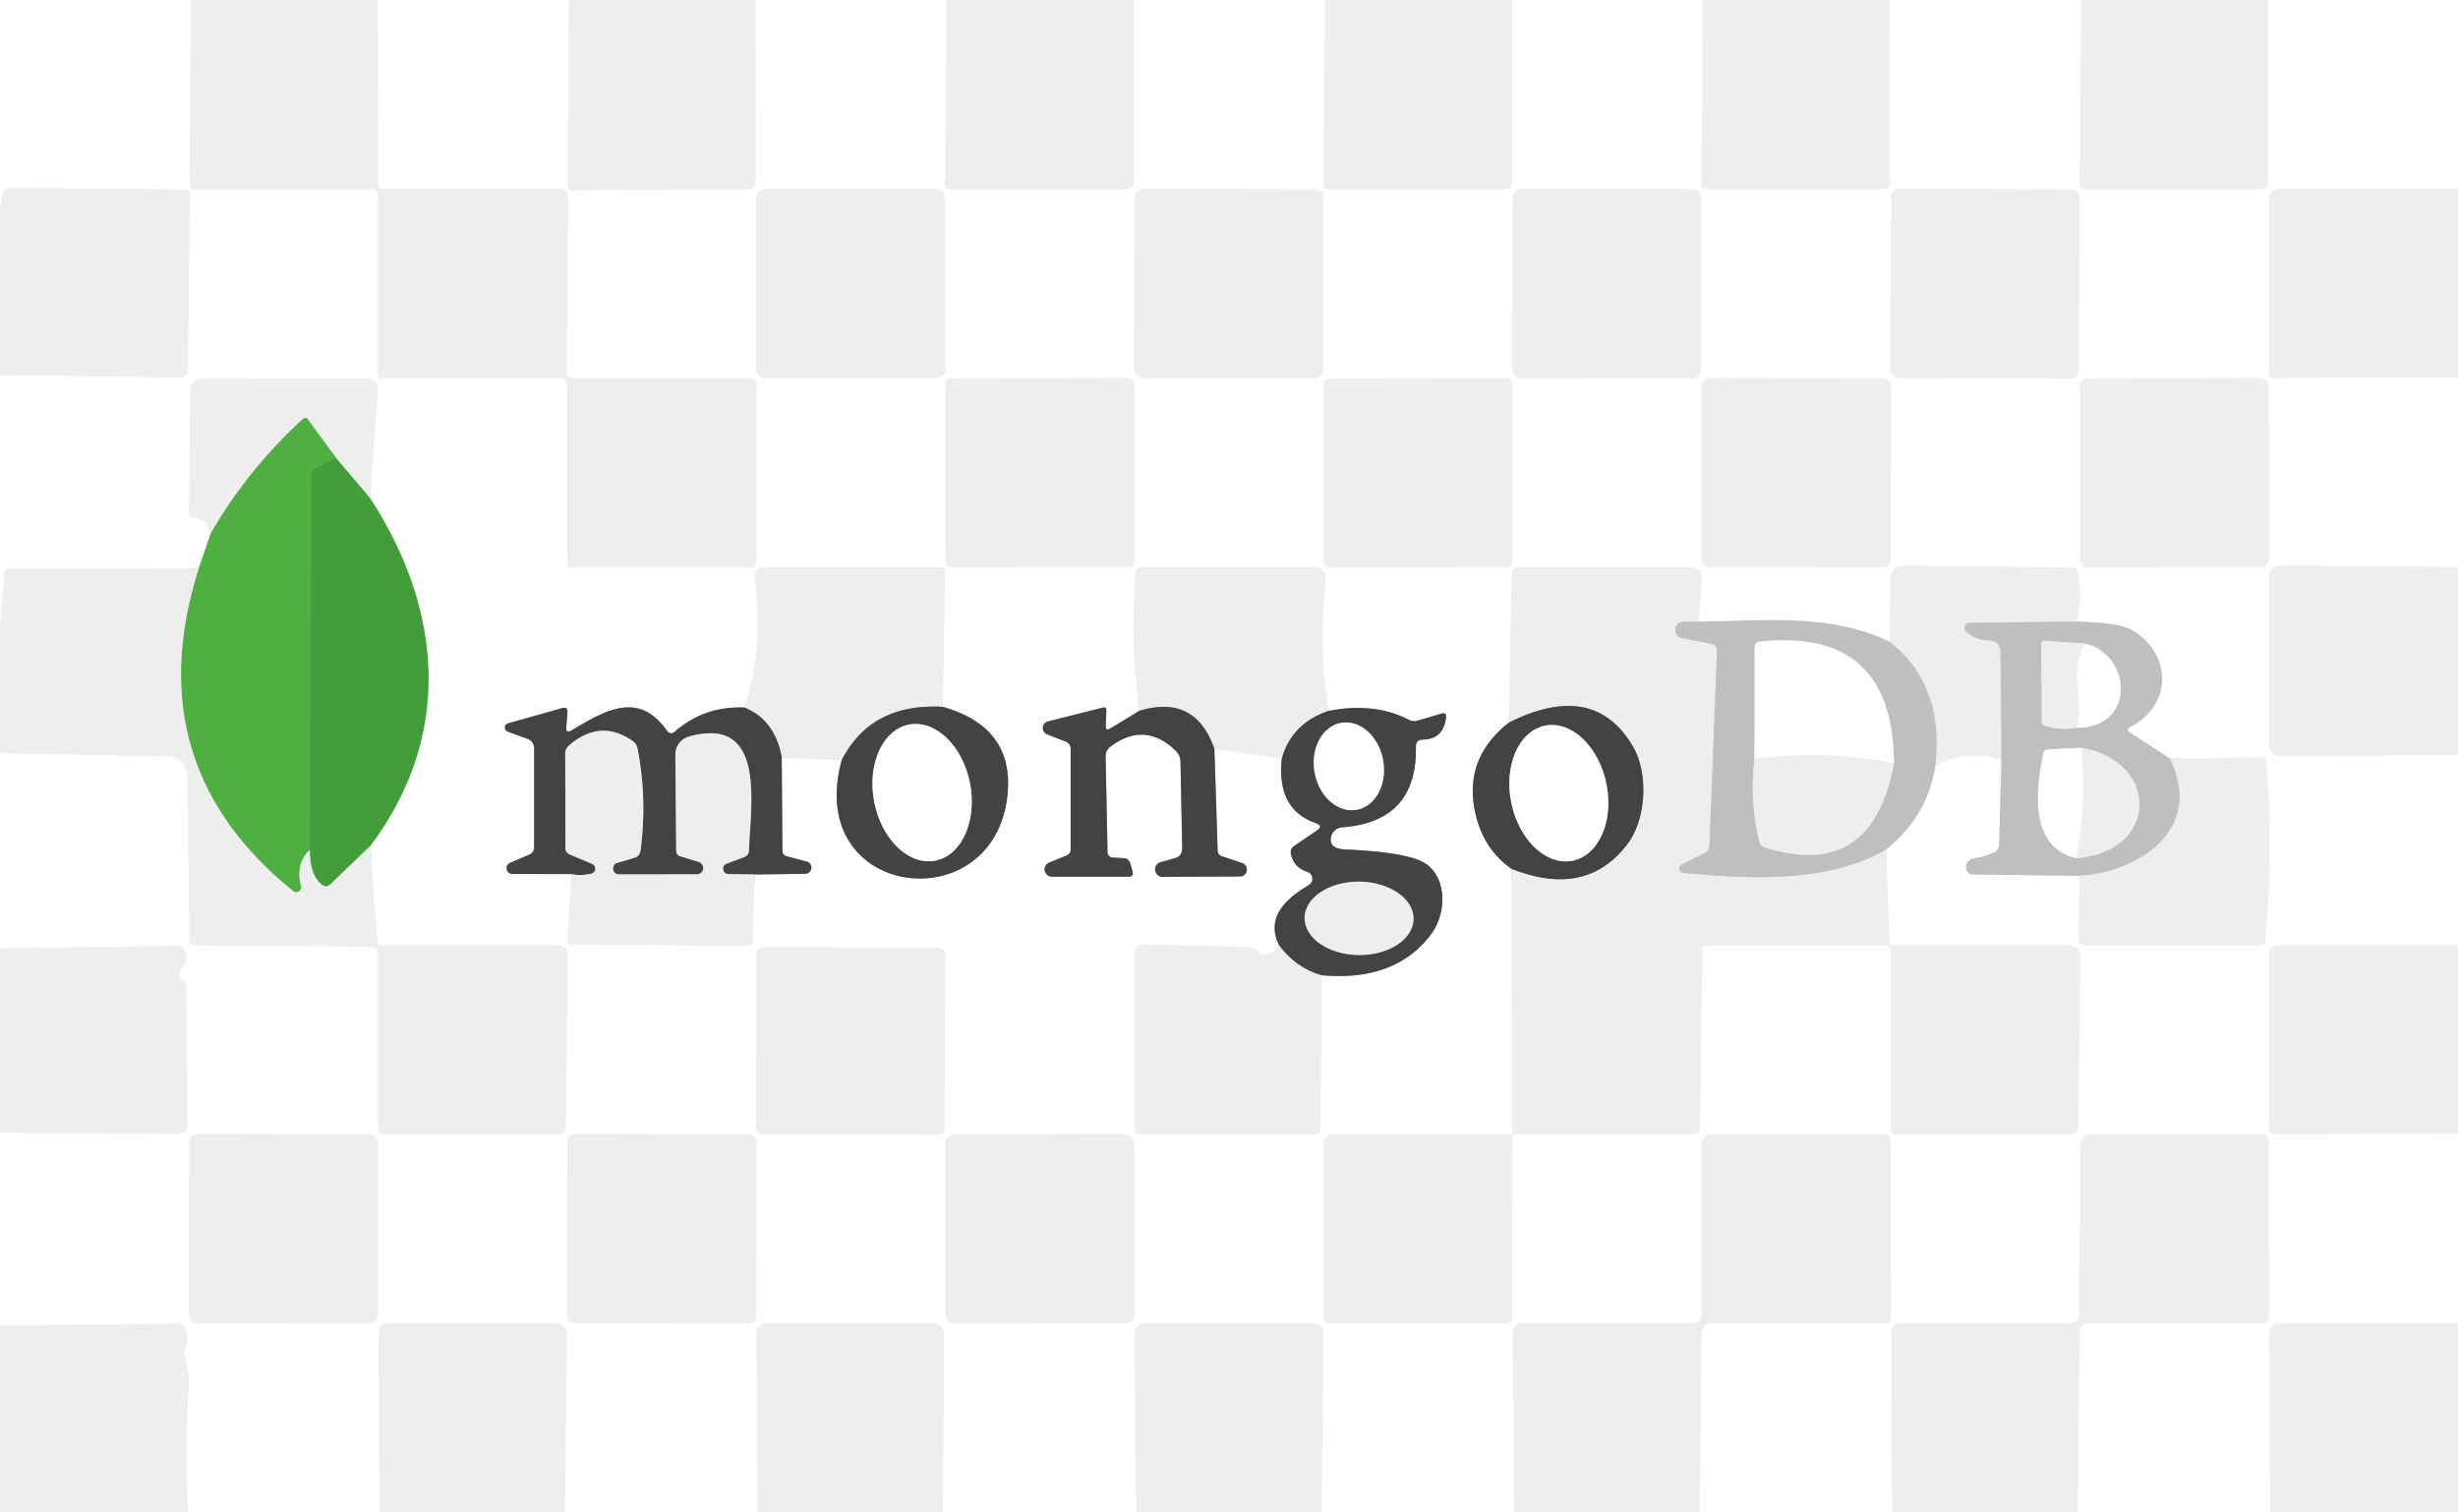 <svg xmlns="http://www.w3.org/2000/svg" viewBox="0 0 260 160"><rect x="0" y="0" width="260" height="160" fill="#333333" stroke="none"/><g fill="none" stroke-width="2"><path stroke="#f7f7f7" d="m20.2 0-.15 19.53q-.01.47.47.47h18.73a.75.75 0 0 1 .75.75V39.5q0 .5.5.5h18.75a.75.75 0 0 1 .75.75V59.5q0 .5.5.5h18.75a.75.75 0 0 0 .75-.75V40.78a.78.78 0 0 0-.78-.78H60.76q-.8 0-.8-.8l.12-18.38a.82.81.3 0 0-.82-.82H40.51q-.52 0-.52-.52L39.95 0M60.17 0l-.12 19.6q-.01.54.53.53l18.64-.12q.7-.01.7-.71L79.9 0M100.14 0l-.16 19.46q-.01.54.53.54h18.75a.66.66 0 0 0 .66-.66L119.9 0M140.14 0l-.16 19.46q-.01.54.53.54h18.75a.66.66 0 0 0 .66-.66L159.9 0M180.14 0l-.16 19.46q-.01.54.53.54h18.75a.66.66 0 0 0 .66-.66L199.9 0M220.14 0l-.18 19.45q0 .55.55.55h18.76a.62.62 0 0 0 .62-.62V0M260 19.96l-18.97.03a1.03 1.03 0 0 0-1.03 1.03v18.46q0 .49.48.49l19.52-.04M260 59.99l-18.81-.15a1.18 1.18 0 0 0-1.19 1.18v17.74a1.21 1.21 0 0 0 1.22 1.21l18.78-.12M260 100l-19.01.01a.99.99 0 0 0-.99.99v18.48q0 .49.48.49l19.52-.04M260 140l-19 .01a.98.97-90 0 0-.97.98l.12 19.01M219.77 160l.21-19.22a.79.78 0 0 1 .79-.78h18.52a.72.72 0 0 0 .72-.72l-.05-18.68q0-.6-.61-.6h-18.2a1.11 1.11 0 0 0-1.11 1.1l-.12 18.07a.84.84 0 0 1-.84.83H201a.98.97 90 0 0-.97.98l.12 19.02M179.77 160l.21-19a1.02 1.01.3 0 1 1.02-1h18.35a.66.66 0 0 0 .66-.67l-.04-18.72q-.01-.61-.61-.61H181a1 1 0 0 0-1 1v18a1 1 0 0 1-1 1h-18a.97.97 0 0 0-.97.97l.12 19.03M139.78 160l.22-18.96a1.02 1.02 0 0 0-1.02-1.04H121a.98.97 90 0 0-.97.98l.12 19.02M99.73 160l.13-18.93A1.07 1.06-90 0 0 98.8 140H81a.97.97 0 0 0-.97.97l.12 19.03M59.76 160l.21-18.81a1.18 1.18 0 0 0-1.18-1.19h-17.8a.96.96 0 0 0-.96.96l.12 19.04M19.88 160q-.31-6.75.08-13.43c.08-1.22-.22-2.15-.46-3.35a.86.83-40.2 0 1 .05-.49q.56-1.27.03-2.24-.25-.46-.77-.45L0 140.2M0 119.82l18.94.14a.89.89 0 0 0 .89-.89l-.12-14.71a.75.74-73.8 0 0-.34-.63q-.57-.37-.29-1.1a.9.88-13.4 0 1 .17-.27q.84-.85.26-1.85-.26-.45-.77-.44L0 100.32M0 79.67l17.74.33a2.14 2.13.3 0 1 2.1 2.11l.2 17.28q.01.59.6.6l18.56.15a.81.81 0 0 1 .8.81v18.55q0 .5.5.5h18.54a.81.8.4 0 0 .81-.79l.21-18.14A1.06 1.06 0 0 0 59 100H40.5q-.56 0-.6-.56l-.73-9.95" vector-effect="non-scaling-stroke"/><path stroke="#a1ce9d" d="M39.17 89.49c8.58-11.41 7.84-24.7-.02-36.78" vector-effect="non-scaling-stroke"/><path stroke="#f7f7f7" d="m39.15 52.71.81-11.43a1.18 1.17 2.3 0 0-1.17-1.25l-17.35-.02a1.32 1.31-89.3 0 0-1.32 1.3L20 54.21q0 .54.54.58 1.53.12 1.75 1.65" vector-effect="non-scaling-stroke"/><path stroke="#a7d8a0" d="m22.29 56.44-1.28 3.73" vector-effect="non-scaling-stroke"/><path stroke="#f7f7f7" d="m21.01 60.17-19.89-.08q-.63 0-.68.62L0 66.21M0 39.66l19.12.27a.74.74 0 0 0 .75-.73l.21-18.63q.01-.52-.51-.52L.98 19.89a.72.71-84.8 0 0-.71.6L0 22.22M99.97 20.93a.93.93 0 0 0-.93-.93H80.92a.93.93 0 0 0-.93.93v18.14a.93.93 0 0 0 .93.93h18.12a.93.93 0 0 0 .93-.93V20.93M139.986 20.967a.94.94 0 0 0-.939-.941l-18.1-.032a.94.94 0 0 0-.941.939l-.032 18.12a.94.94 0 0 0 .939.941l18.1.032a.94.94 0 0 0 .941-.939l.032-18.12M179.966 20.927a.91.91 0 0 0-.909-.911l-18.14-.032a.91.91 0 0 0-.911.909l-.032 18.18a.91.91 0 0 0 .909.911l18.14.032a.91.91 0 0 0 .911-.909l.032-18.18M219.962 20.955a.91.91 0 0 0-.907-.913l-18.12-.064a.91.91 0 0 0-.913.907l-.064 18.18a.91.91 0 0 0 .907.913l18.12.064a.91.91 0 0 0 .913-.907l.064-18.18M119.984 40.603a.62.62 0 0 0-.621-.62l-18.76.033a.62.62 0 0 0-.62.622l.033 18.76a.62.62 0 0 0 .621.618l18.76-.032a.62.62 0 0 0 .62-.622l-.033-18.76M159.984 40.583a.59.59 0 0 0-.591-.59l-18.82.033a.59.59 0 0 0-.59.591l.033 18.82a.59.59 0 0 0 .591.59l18.82-.033a.59.59 0 0 0 .59-.591l-.033-18.82M200.016 40.837a.82.82 0 0 0-.819-.821l-18.36-.032a.82.82 0 0 0-.821.819l-.032 18.36a.82.82 0 0 0 .819.821l18.36.032a.82.82 0 0 0 .821-.819l.032-18.36M239.984 40.833a.85.85 0 0 0-.852-.849l-18.3.032a.85.85 0 0 0-.848.852l.032 18.3a.85.85 0 0 0 .852.848l18.3-.032a.85.85 0 0 0 .848-.852l-.032-18.3" vector-effect="non-scaling-stroke"/><path stroke="#e0dfde" d="M199.88 67.9c-6.39-3.11-13.45-2.15-20.18-2.15" vector-effect="non-scaling-stroke"/><path stroke="#f7f7f7" d="m179.7 65.75.33-4.4a1.26 1.25-87.9 0 0-1.25-1.35h-17.99q-.88 0-.89.88l-.29 15.56" vector-effect="non-scaling-stroke"/><path stroke="#a1a1a2" d="M159.61 76.44q-4.73 3.72-3.61 9.31.8 3.99 3.86 6.15" vector-effect="non-scaling-stroke"/><path stroke="#f7f7f7" d="m159.86 91.9.13 28.1M159.99 120h-18.98a1.02 1.01-90 0 0-1.01 1.02v18.36q0 .62.63.62h18.63a.67.67 0 0 0 .67-.67l.06-19.33M159.99 120l19.02-.01a.8.79.4 0 0 .8-.78l.26-18.75q.01-.46.47-.46h18.96a.5.5 0 0 1 .5.5v19q0 .5.5.5h18.54a.8.8 0 0 0 .8-.79l.22-18.04a1.15 1.15 0 0 0-1.15-1.17h-18.62a.46.46 0 0 1-.46-.44l-.32-9.7" vector-effect="non-scaling-stroke"/><path stroke="#e0dfde" d="M199.51 89.86q4.41-3.57 5.2-8.88" vector-effect="non-scaling-stroke"/><path stroke="#f7f7f7" d="M204.71 80.98q3.39-1.78 7-.59" vector-effect="non-scaling-stroke"/><path stroke="#e0dfde" d="m211.71 80.39-.25 8.99a.88.87 76.8 0 1-.47.76q-.95.49-1.97.62-.58.08-.8.33-.35.39-.21.9.15.51.68.52l11.3.14" vector-effect="non-scaling-stroke"/><path stroke="#f7f7f7" d="m219.99 92.65-.11 6.7a.65.64.4 0 0 .65.65h18.67q.35 0 .39-.36.9-9.48.13-18.98-.04-.54-.58-.53l-9.62.11" vector-effect="non-scaling-stroke"/><path stroke="#e0dfde" d="m229.52 80.24-4.22-2.74q-.49-.32.03-.59c4.56-2.38 4.4-7.86.08-10.3q-1.29-.73-5.77-.86" vector-effect="non-scaling-stroke"/><path stroke="#f7f7f7" d="M219.64 65.75q.72-2.72.17-5.26a.59.59 0 0 0-.56-.46l-17.97-.18a1.3 1.3 0 0 0-1.31 1.28l-.09 6.77" vector-effect="non-scaling-stroke"/><path stroke="#d7d7d6" d="m219.64 65.75-11.3.14a.54.54 0 0 0-.35.94q.99.86 2.35.91 1.26.04 1.27 1.3l.1 11.35M204.71 80.98q.98-8.5-4.83-13.08M229.52 80.24c3.68 7.32-3.08 12.03-9.53 12.41M179.7 65.75l-1.61.03a.87.87 0 0 0-.15 1.73l3.09.6q.61.12.59.75l-.8 20.6a.96.96 0 0 1-.52.8l-2.4 1.17a.49.49 0 0 0 .17.92c6.88.63 15.26 1.12 21.44-2.49" vector-effect="non-scaling-stroke"/><path stroke="#999" d="M159.86 91.9q8.02 3.18 12.37-2.73c1.87-2.53 2.17-7.32.52-10.16q-4.11-7.09-13.14-2.57" vector-effect="non-scaling-stroke"/><path stroke="#a1a1a2" d="M78.75 74.85q-4.26-.18-7.41 2.58a.52.51-38.1 0 1-.77-.09c-2.97-4.26-6.44-2.28-10.13-.06q-.59.35-.54-.34l.12-1.57q.05-.63-.56-.46l-5.71 1.61a.46.46 0 0 0-.03.88l2.05.75q.73.27.73 1.05v10.44a.83.82 78.8 0 1-.5.76l-2.05.89a.61.6 33.4 0 0 .24 1.16l6.28.02" vector-effect="non-scaling-stroke"/><path stroke="#f7f7f7" d="m60.47 92.47-.45 6.87q-.04.57.53.58l18.42.12q.6 0 .62-.6l.24-6.93" vector-effect="non-scaling-stroke"/><path stroke="#a1a1a2" d="m79.83 92.51 5.37-.07a.66.66 0 0 0 .16-1.29l-2.14-.56a.62.61 7.4 0 1-.46-.59l-.07-9.84" vector-effect="non-scaling-stroke"/><path stroke="#f7f7f7" d="m82.69 80.16 6.35.24" vector-effect="non-scaling-stroke"/><path stroke="#a1a1a2" d="M89.04 80.4c-4.02 14.59 15.74 17.09 17.48 4.1q1-7.51-6.79-9.72" vector-effect="non-scaling-stroke"/><path stroke="#f7f7f7" d="m99.73 74.78.23-14.29q.01-.49-.48-.49H80.72a.92.92 0 0 0-.91 1.03q1 7.7-1.06 13.82" vector-effect="non-scaling-stroke"/><path stroke="#999" d="M99.73 74.78q-7.58-.43-10.69 5.62M82.69 80.16q-.69-3.98-3.94-5.31M79.83 92.51l-2.78-.04q-.38-.01-.52-.37-.05-.12-.04-.26.01-.34.33-.46l1.92-.72a.76.75-9.8 0 0 .49-.69c.08-4.39 2.01-14.42-6.37-12.04a1.96 1.96 0 0 0-1.42 1.91l.09 10.18q0 .43.42.56l1.97.61a.67.66 53.5 0 1-.19 1.3l-8.24.01a.62.62 0 0 1-.18-1.22l1.78-.53q.58-.17.66-.77.73-5.44-.32-10.82a1.24 1.23-78.5 0 0-.5-.76q-3.42-2.4-6.74.46-.4.35-.4.88l.02 9.98a.72.72 0 0 0 .45.67l2.36.99a.55.55 0 0 1-.09 1.05q-1.18.26-2.06.04" vector-effect="non-scaling-stroke"/><path stroke="#a1a1a2" d="m120.53 75.19-3.06 1.86q-.53.33-.51-.3l.07-1.58q.02-.41-.38-.31l-5.81 1.46a.72.72 0 0 0-.09 1.36l1.98.77a.82.81-79.5 0 1 .52.76v10.68a.64.63 79.1 0 1-.39.59l-1.88.78a.78.77 33.6 0 0 .3 1.49h8.06q.63 0 .45-.6l-.23-.79q-.16-.55-.74-.58l-1.12-.06a.58.57-89.5 0 1-.55-.57l-.2-10.13q-.01-.64.49-1.02 3.64-2.74 6.9.4.52.5.53 1.22l.18 9.11q.02.82-.77 1.05l-1.52.43a.79.79 0 0 0 .22 1.55l8.16-.04a.73.73 0 0 0 .23-1.43l-2.16-.72a.62.61 8.6 0 1-.41-.55l-.34-10.78" vector-effect="non-scaling-stroke"/><path stroke="#f7f7f7" d="m128.46 79.24 7.13.99" vector-effect="non-scaling-stroke"/><path stroke="#a1a1a2" d="M135.59 80.23q-.59 5.39 3.58 6.84.85.3.11.8l-2.4 1.63a.8.8 0 0 0-.33.85q.33 1.44 1.73 1.88a.77.77 0 0 1 .16 1.4c-2.3 1.38-4.67 3.36-3.11 6.43" vector-effect="non-scaling-stroke"/><path stroke="#f7f7f7" d="M135.33 100.06q-.33.95-1.88.93-.09 0-.15-.07l-.37-.37q-.36-.36-.87-.37l-11.01-.25a1.02 1.02 0 0 0-1.05 1.02v18.55a.5.5 0 0 0 .5.5h18.53q.65 0 .65-.65l.11-16.18" vector-effect="non-scaling-stroke"/><path stroke="#a1a1a2" d="M139.79 103.17q7.81.7 11.59-4.34c1.75-2.34 1.73-6.51-1.16-7.78q-2.13-.93-7.95-1.19-1.62-.07-1.5-1.17a1.3 1.3 0 0 1 1.21-1.17q7.93-.58 7.79-8.52-.01-.74.73-.76 2.19-.03 2.46-2.35.06-.56-.49-.4l-2.53.75a1.23 1.2 50.1 0 1-.91-.09q-3.63-1.88-8.48-.95" vector-effect="non-scaling-stroke"/><path stroke="#f7f7f7" d="M140.55 75.2q-1.14-6.63-.31-13.86a1.2 1.2 0 0 0-1.19-1.34h-18.31q-.53 0-.58.53-.66 7.49.37 14.66" vector-effect="non-scaling-stroke"/><path stroke="#999" d="M140.55 75.2q-3.91 1.32-4.96 5.03M128.46 79.24q-2.01-5.82-7.93-4.05M139.79 103.17q-2.62-.71-4.46-3.11" vector-effect="non-scaling-stroke"/><path stroke="#f7f7f7" d="M99.972 100.955a.69.69 0 0 0-.688-.692l-18.56-.065a.69.69 0 0 0-.692.687l-.064 18.4a.69.69 0 0 0 .688.693l18.56.064a.69.69 0 0 0 .692-.687l.064-18.4M40.016 120.918a.9.9 0 0 0-.899-.902l-18.2-.032a.9.9 0 0 0-.901.899l-.032 18.2a.9.9 0 0 0 .899.901l18.2.032a.9.9 0 0 0 .901-.899l.032-18.2M80.006 120.737a.72.72 0 0 0-.719-.72l-18.56-.033a.72.72 0 0 0-.72.719l-.033 18.56a.72.72 0 0 0 .719.72l18.56.033a.72.72 0 0 0 .72-.719l.033-18.56M119.964 120.973a.99.99 0 0 0-.992-.989l-18 .032a.99.99 0 0 0-.988.991l.032 18.02a.99.99 0 0 0 .991.989l18-.032a.99.99 0 0 0 .989-.991l-.032-18.02" vector-effect="non-scaling-stroke"/><path stroke="#98c694" d="m39.15 52.71-3.61-4.26" vector-effect="non-scaling-stroke"/><path stroke="#9ecf98" d="m35.54 48.45-2.93-4.02q-.27-.38-.62-.06-5.85 5.39-9.7 12.07" vector-effect="non-scaling-stroke"/><path stroke="#48a73e" d="m35.54 48.45-2.13 1.1q-.44.23-.45.74l-.18 39.62" vector-effect="non-scaling-stroke"/><path stroke="#9ecf98" d="M32.78 89.91q-1.56 1.44-.93 3.81a.53.53 0 0 1-.84.55q-16.56-13.4-10-34.1" vector-effect="non-scaling-stroke"/><path stroke="#98c694" d="m39.17 89.49-4.21 4.05q-.46.44-.95.03-1.27-1.07-1.23-3.66" vector-effect="non-scaling-stroke"/><path stroke="#d7d7d6" d="M185.59 80.29q-.53 4.46.5 8.69a.97.95-88.5 0 0 .64.69q11.34 3.52 13.6-8.93" vector-effect="non-scaling-stroke"/><path stroke="#e0dfde" d="M200.33 80.74q-.07-14.32-14.13-12.87-.6.06-.6.66l-.01 11.76" vector-effect="non-scaling-stroke"/><path stroke="#f7f7f7" d="M200.33 80.74q-7.24-1.43-14.74-.45" vector-effect="non-scaling-stroke"/><path stroke="#e0dfde" d="M219.7 76.99c6.26.01 5.82-7.78.81-8.91" vector-effect="non-scaling-stroke"/><path stroke="#d7d7d6" d="m220.51 68.08-4.2-.29q-.38-.02-.38.35l.04 8.06q0 .5.47.63 1.49.43 3.26.16" vector-effect="non-scaling-stroke"/><path stroke="#f7f7f7" d="M220.51 68.08c-1.8 3.52.08 5.97-.81 8.91" vector-effect="non-scaling-stroke"/><path stroke="#d7d7d6" d="M219.59 90.78c8.86-.63 8.86-10.32.53-11.67" vector-effect="non-scaling-stroke"/><path stroke="#e0dfde" d="m220.12 79.11-3.44.16q-.47.02-.56.48-2.04 9.71 3.47 11.03" vector-effect="non-scaling-stroke"/><path stroke="#f7f7f7" d="M220.12 79.11q.69 6.07-.53 11.67" vector-effect="non-scaling-stroke"/><path stroke="#a1a1a2" d="M98.926 91.048a7.33 5.16 79.1 0 0 3.68-8.174 7.33 5.16 79.1 0 0-6.452-6.222 7.33 5.16 79.1 0 0-3.68 8.174 7.33 5.16 79.1 0 0 6.452 6.222M143.507 85.666a4.67 3.68 79.8 0 0 2.795-5.248 4.67 3.68 79.8 0 0-4.449-3.944 4.67 3.68 79.8 0 0-2.795 5.248 4.67 3.68 79.8 0 0 4.449 3.944" vector-effect="non-scaling-stroke"/><path stroke="#999" d="M149.52 97.21a5.76 3.88.6 0 0-5.72-3.94 5.76 3.88.6 0 0-5.8 3.82 5.76 3.88.6 0 0 5.72 3.94 5.76 3.88.6 0 0 5.8-3.82" vector-effect="non-scaling-stroke"/><path stroke="#a1a1a2" d="M166.368 91.049a7.29 5.13 78.3 0 0 3.545-8.18 7.29 5.13 78.3 0 0-6.501-6.097 7.29 5.13 78.3 0 0-3.545 8.178 7.29 5.13 78.3 0 0 6.501 6.099" vector-effect="non-scaling-stroke"/></g><path fill="#fff" d="M0 0h20.2l-.15 19.53q-.01.47.47.47h18.73a.75.75 0 0 1 .75.75V39.5q0 .5.5.5h18.75a.75.75 0 0 1 .75.75V59.5q0 .5.5.5h18.75a.75.75 0 0 0 .75-.75V40.78a.78.78 0 0 0-.78-.78H60.76q-.8 0-.8-.8l.12-18.38a.82.81.3 0 0-.82-.82H40.51q-.52 0-.52-.52L39.95 0h20.22l-.12 19.6q-.01.54.53.53l18.64-.12q.7-.01.7-.71L79.9 0h20.24l-.16 19.46q-.01.54.53.54h18.75a.66.66 0 0 0 .66-.66L119.9 0h20.24l-.16 19.46q-.01.54.53.54h18.75a.66.66 0 0 0 .66-.66L159.9 0h20.24l-.16 19.46q-.01.54.53.54h18.75a.66.66 0 0 0 .66-.66L199.9 0h20.24l-.18 19.45q0 .55.55.55h18.76a.62.62 0 0 0 .62-.62V0H260v19.96l-18.97.03a1.03 1.03 0 0 0-1.03 1.03v18.46q0 .49.48.49l19.52-.04v20.06l-18.81-.15a1.18 1.18 0 0 0-1.19 1.18v17.74a1.21 1.21 0 0 0 1.22 1.21l18.78-.12V100l-19.01.01a.99.99 0 0 0-.99.99v18.48q0 .49.48.49l19.52-.04V140l-19 .01a.98.97-90 0 0-.97.98l.12 19.01h-20.38l.21-19.22a.79.78 0 0 1 .79-.78h18.52a.72.72 0 0 0 .72-.72l-.05-18.68q0-.6-.61-.6h-18.2a1.11 1.11 0 0 0-1.11 1.1l-.12 18.07a.84.84 0 0 1-.84.83H201a.98.97 90 0 0-.97.98l.12 19.02h-20.38l.21-19a1.02 1.01.3 0 1 1.02-1h18.35a.66.66 0 0 0 .66-.67l-.04-18.72q-.01-.61-.61-.61H181a1 1 0 0 0-1 1v18a1 1 0 0 1-1 1h-18a.97.97 0 0 0-.97.97l.12 19.03h-20.37l.22-18.96a1.02 1.02 0 0 0-1.02-1.04H121a.98.97 90 0 0-.97.98l.12 19.02H99.73l.13-18.93A1.07 1.06-90 0 0 98.8 140H81a.97.97 0 0 0-.97.97l.12 19.03H59.76l.21-18.81a1.18 1.18 0 0 0-1.18-1.19h-17.8a.96.96 0 0 0-.96.96l.12 19.04H19.88q-.31-6.75.08-13.43c.08-1.22-.22-2.15-.46-3.35a.86.83-40.2 0 1 .05-.49q.56-1.27.03-2.24-.25-.46-.77-.45L0 140.2v-20.38l18.94.14a.89.89 0 0 0 .89-.89l-.12-14.71a.75.74-73.8 0 0-.34-.63q-.57-.37-.29-1.1a.9.88-13.4 0 1 .17-.27q.84-.85.26-1.85-.26-.45-.77-.44L0 100.32V79.67l17.74.33a2.14 2.13.3 0 1 2.1 2.11l.2 17.28q.01.59.6.6l18.56.15a.81.81 0 0 1 .8.81v18.55q0 .5.5.5h18.54a.81.8.4 0 0 .81-.79l.21-18.14A1.06 1.06 0 0 0 59 100H40.5q-.56 0-.6-.56l-.73-9.95c8.58-11.41 7.84-24.7-.02-36.78l.81-11.43a1.18 1.17 2.3 0 0-1.17-1.25l-17.35-.02a1.32 1.31-89.3 0 0-1.32 1.3L20 54.21q0 .54.54.58 1.53.12 1.75 1.65l-1.28 3.73-19.89-.08q-.63 0-.68.62L0 66.21V39.66l19.12.27a.74.74 0 0 0 .75-.73l.21-18.63q.01-.52-.51-.52L.98 19.89a.72.71-84.8 0 0-.71.6L0 22.22V0Zm99.97 20.93a.93.93 0 0 0-.93-.93H80.92a.93.93 0 0 0-.93.93v18.14a.93.93 0 0 0 .93.93h18.12a.93.93 0 0 0 .93-.93V20.93Zm40.016.037a.94.94 0 0 0-.939-.941l-18.1-.032a.94.94 0 0 0-.941.939l-.032 18.12a.94.94 0 0 0 .939.941l18.1.032a.94.94 0 0 0 .941-.939l.032-18.12Zm39.98-.04a.91.91 0 0 0-.909-.911l-18.14-.032a.91.91 0 0 0-.911.909l-.032 18.18a.91.91 0 0 0 .909.911l18.14.032a.91.91 0 0 0 .911-.909l.032-18.18Zm39.996.028a.91.91 0 0 0-.907-.913l-18.12-.064a.91.91 0 0 0-.913.907l-.064 18.18a.91.91 0 0 0 .907.913l18.12.064a.91.91 0 0 0 .913-.907l.064-18.18Zm-99.978 19.648a.62.62 0 0 0-.621-.62l-18.76.033a.62.62 0 0 0-.62.622l.033 18.76a.62.62 0 0 0 .621.618l18.76-.032a.62.62 0 0 0 .62-.622l-.033-18.76Zm40-.02a.59.59 0 0 0-.591-.59l-18.82.033a.59.59 0 0 0-.59.591l.033 18.82a.59.59 0 0 0 .591.59l18.82-.033a.59.59 0 0 0 .59-.591l-.033-18.82Zm40.032.255a.82.82 0 0 0-.819-.822l-18.36-.032a.82.82 0 0 0-.821.819l-.032 18.36a.82.82 0 0 0 .819.821l18.36.032a.82.82 0 0 0 .821-.819l.032-18.36Zm39.968-.005a.85.85 0 0 0-.852-.849l-18.3.032a.85.85 0 0 0-.848.852l.032 18.3a.85.85 0 0 0 .852.848l18.3-.032a.85.85 0 0 0 .848-.852l-.032-18.3ZM199.88 67.9c-6.39-3.11-13.45-2.15-20.18-2.15l.33-4.4a1.26 1.25-87.9 0 0-1.25-1.35h-17.99q-.88 0-.89.88l-.29 15.56q-4.73 3.72-3.61 9.31.8 3.99 3.86 6.15l.13 28.1h-18.98a1.02 1.01-90 0 0-1.01 1.02v18.36q0 .62.63.62h18.63a.67.67 0 0 0 .67-.67l.06-19.33 19.02-.01a.8.79.4 0 0 .8-.78l.26-18.75q.01-.46.47-.46h18.96a.5.5 0 0 1 .5.5v19q0 .5.5.5h18.54a.8.8 0 0 0 .8-.79l.22-18.04a1.15 1.15 0 0 0-1.15-1.17h-18.62a.46.46 0 0 1-.46-.44l-.32-9.7q4.41-3.57 5.2-8.88 3.39-1.78 7-.59l-.25 8.99a.88.87 76.8 0 1-.47.76q-.95.49-1.97.62-.58.08-.8.33-.35.39-.21.9.15.51.68.52l11.3.14-.11 6.7a.65.64.4 0 0 .65.65h18.67q.35 0 .39-.36.9-9.48.13-18.98-.04-.54-.58-.53l-9.62.11-4.22-2.74q-.49-.32.03-.59c4.56-2.38 4.4-7.86.08-10.3q-1.29-.73-5.77-.86.72-2.72.17-5.26a.59.59 0 0 0-.56-.46l-17.97-.18a1.3 1.3 0 0 0-1.31 1.28l-.09 6.77ZM78.75 74.85q-4.26-.18-7.41 2.58a.52.51-38.1 0 1-.77-.09c-2.97-4.26-6.44-2.28-10.13-.06q-.59.35-.54-.34l.12-1.57q.05-.63-.56-.46l-5.71 1.61a.46.46 0 0 0-.03.88l2.05.75q.73.27.73 1.05v10.44a.83.82 78.8 0 1-.5.76l-2.05.89a.61.6 33.4 0 0 .24 1.16l6.28.02-.45 6.87q-.04.57.53.58l18.42.12q.6 0 .62-.6l.24-6.93 5.37-.07a.66.66 0 0 0 .16-1.29l-2.14-.56a.62.61 7.4 0 1-.46-.59l-.07-9.84 6.35.24c-4.02 14.59 15.74 17.09 17.48 4.1q1-7.51-6.79-9.72l.23-14.29q.01-.49-.48-.49H80.72a.92.92 0 0 0-.91 1.03q1 7.7-1.06 13.82Zm41.78.34-3.06 1.86q-.53.33-.51-.3l.07-1.58q.02-.41-.38-.31l-5.81 1.46a.72.72 0 0 0-.09 1.36l1.98.77a.82.81-79.5 0 1 .52.76v10.68a.64.63 79.1 0 1-.39.59l-1.88.78a.78.77 33.6 0 0 .3 1.49h8.06q.63 0 .45-.6l-.23-.79q-.16-.55-.74-.58l-1.12-.06a.58.57-89.5 0 1-.55-.57l-.2-10.13q-.01-.64.49-1.02 3.64-2.74 6.9.4.52.5.53 1.22l.18 9.11q.02.82-.77 1.05l-1.52.43a.79.79 0 0 0 .22 1.55l8.16-.04a.73.73 0 0 0 .23-1.43l-2.16-.72a.62.61 8.6 0 1-.41-.55l-.34-10.78 7.13.99q-.59 5.39 3.58 6.84.85.3.11.8l-2.4 1.63a.8.8 0 0 0-.33.85q.33 1.44 1.73 1.88a.77.77 0 0 1 .16 1.4c-2.3 1.38-4.67 3.36-3.11 6.43q-.33.95-1.88.93-.09 0-.15-.07l-.37-.37q-.36-.36-.87-.37l-11.01-.25a1.02 1.02 0 0 0-1.05 1.02v18.55a.5.5 0 0 0 .5.5h18.53q.65 0 .65-.65l.11-16.18q7.81.7 11.59-4.34c1.75-2.34 1.73-6.51-1.16-7.78q-2.13-.93-7.95-1.19-1.62-.07-1.5-1.17a1.3 1.3 0 0 1 1.21-1.17q7.93-.58 7.79-8.52-.01-.74.73-.76 2.19-.03 2.46-2.35.06-.56-.49-.4l-2.53.75a1.23 1.2 50.1 0 1-.91-.09q-3.63-1.88-8.48-.95-1.14-6.63-.31-13.86a1.2 1.2 0 0 0-1.19-1.34h-18.31q-.53 0-.58.53-.66 7.49.37 14.66Zm-20.558 25.765a.69.69 0 0 0-.688-.692l-18.56-.065a.69.69 0 0 0-.692.687l-.064 18.4a.69.69 0 0 0 .688.693l18.56.064a.69.69 0 0 0 .692-.687l.064-18.4Zm-59.956 19.963a.9.9 0 0 0-.899-.902l-18.2-.032a.9.9 0 0 0-.901.899l-.032 18.2a.9.9 0 0 0 .899.901l18.2.032a.9.9 0 0 0 .901-.899l.032-18.2Zm39.99-.18a.72.72 0 0 0-.719-.722l-18.56-.032a.72.72 0 0 0-.72.719l-.033 18.56a.72.72 0 0 0 .719.72l18.56.033a.72.72 0 0 0 .72-.719l.033-18.56Zm39.958.235a.99.99 0 0 0-.992-.989l-18 .032a.99.99 0 0 0-.988.991l.032 18.02a.99.99 0 0 0 .991.989l18-.032a.99.99 0 0 0 .989-.991l-.032-18.02Z"/><path fill="#eee" d="M20.2 0h19.75l.04 19.48q0 .52.52.52h18.75a.82.81.3 0 1 .82.82l-.12 18.38q0 .8.8.8h18.46a.78.78 0 0 1 .78.78v18.47a.75.75 0 0 1-.75.75H60.5q-.5 0-.5-.5V40.75a.75.75 0 0 0-.75-.75H40.5q-.5 0-.5-.5V20.75a.75.75 0 0 0-.75-.75H20.52q-.48 0-.47-.47L20.2 0ZM60.17 0H79.9l.02 19.3q0 .7-.7.71l-18.64.12q-.54.01-.53-.53L60.17 0ZM100.14 0h19.76l.02 19.34a.66.66 0 0 1-.66.66h-18.75q-.54 0-.53-.54L100.14 0ZM140.14 0h19.76l.02 19.34a.66.66 0 0 1-.66.66h-18.75q-.54 0-.53-.54L140.14 0ZM180.14 0h19.76l.02 19.34a.66.66 0 0 1-.66.66h-18.75q-.54 0-.53-.54L180.14 0ZM220.14 0h19.75v19.38a.62.62 0 0 1-.62.62h-18.76q-.55 0-.55-.55L220.14 0Z"/><path fill="#eee" d="M0 39.66V22.22l.27-1.73a.72.71-84.8 0 1 .71-.6l18.59.16q.52 0 .51.52l-.21 18.63a.74.74 0 0 1-.75.73L0 39.66ZM260 19.96v19.97l-19.52.04q-.48 0-.48-.49V21.02a1.03 1.03 0 0 1 1.03-1.03l18.97-.03Z"/><rect width="19.98" height="20" x="79.99" y="20" fill="#eee" rx=".93"/><rect width="19.98" height="20" x="-9.99" y="-10" fill="#eee" rx=".94" transform="rotate(.1 -17129.47 74488.04)"/><rect width="19.96" height="20" x="-9.98" y="-10" fill="#eee" rx=".91" transform="rotate(.1 -17103.744 97400.612)"/><rect width="19.94" height="20" x="-9.97" y="-10" fill="#eee" rx=".91" transform="rotate(.2 -8492.243 60164.053)"/><path fill="#eee" d="m39.15 52.71-3.61-4.26-2.93-4.02q-.27-.38-.62-.06-5.85 5.39-9.7 12.07-.22-1.53-1.75-1.65-.54-.04-.54-.58l.12-12.9a1.32 1.31-89.3 0 1 1.32-1.3l17.35.02a1.18 1.17 2.3 0 1 1.17 1.25l-.81 11.43Z"/><rect width="20" height="20" x="-10" y="-10" fill="#eee" rx=".62" transform="rotate(-.1 28702.882 -63000.341)"/><rect width="20" height="20" x="-10" y="-10" fill="#eee" rx=".59" transform="rotate(-.1 28728.612 -85918.642)"/><rect width="20" height="20" x="-10" y="-10" fill="#eee" rx=".82" transform="rotate(.1 -28552.882 108886.953)"/><rect width="20" height="20" x="-10" y="-10" fill="#eee" rx=".85" transform="rotate(-.1 28762.882 -131755.26)"/><path fill="#4eb041" d="m35.54 48.45-2.13 1.1q-.44.23-.45.74l-.18 39.62q-1.56 1.44-.93 3.81a.53.53 0 0 1-.84.55q-16.56-13.4-10-34.1l1.28-3.73q3.85-6.68 9.7-12.07.35-.32.62.06l2.93 4.02Z"/><path fill="#429d3a" d="m35.54 48.45 3.61 4.26c7.86 12.08 8.6 25.37.02 36.78l-4.21 4.05q-.46.44-.95.03-1.27-1.07-1.23-3.66l.18-39.62q.01-.51.45-.74l2.13-1.1Z"/><path fill="#eee" d="m219.64 65.75-11.3.14a.54.54 0 0 0-.35.94q.99.86 2.35.91 1.26.04 1.27 1.3l.1 11.35q-3.61-1.19-7 .59.98-8.5-4.83-13.08l.09-6.77a1.3 1.3 0 0 1 1.31-1.28l17.97.18a.59.59 0 0 1 .56.46q.55 2.54-.17 5.26ZM260 59.99v19.86l-18.78.12a1.21 1.21 0 0 1-1.22-1.21V61.02a1.18 1.18 0 0 1 1.19-1.18l18.81.15ZM21.01 60.17q-6.56 20.7 10 34.1a.53.53 0 0 0 .84-.55q-.63-2.37.93-3.81-.04 2.59 1.23 3.66.49.41.95-.03l4.21-4.05.73 9.95q.04.56.6.56H59a1.06 1.06 0 0 1 1.06 1.07l-.21 18.14a.81.8.4 0 1-.81.79H40.5q-.5 0-.5-.5v-18.55a.81.81 0 0 0-.8-.81l-18.56-.15q-.59-.01-.6-.6l-.2-17.28a2.14 2.13.3 0 0-2.1-2.11L0 79.67V66.21l.44-5.5q.05-.62.68-.62l19.89.08ZM99.73 74.78q-7.58-.43-10.69 5.62l-6.35-.24q-.69-3.98-3.94-5.31 2.06-6.12 1.06-13.82a.92.92 0 0 1 .91-1.03h18.76q.49 0 .48.49l-.23 14.29ZM140.55 75.2q-3.91 1.32-4.96 5.03l-7.13-.99q-2.01-5.82-7.93-4.05-1.03-7.17-.37-14.66.05-.53.58-.53h18.31a1.2 1.2 0 0 1 1.19 1.34q-.83 7.23.31 13.86ZM179.7 65.75l-1.61.03a.87.87 0 0 0-.15 1.73l3.09.6q.61.12.59.75l-.8 20.6a.96.96 0 0 1-.52.8l-2.4 1.17a.49.49 0 0 0 .17.92c6.88.63 15.26 1.12 21.44-2.49l.32 9.7a.46.46 0 0 0 .46.44h18.62a1.15 1.15 0 0 1 1.15 1.17l-.22 18.04a.8.8 0 0 1-.8.79H200.5q-.5 0-.5-.5v-19a.5.5 0 0 0-.5-.5h-18.96q-.46 0-.47.46l-.26 18.75a.8.79.4 0 1-.8.78l-19.02.01-.13-28.1q8.02 3.18 12.37-2.73c1.87-2.53 2.17-7.32.52-10.16q-4.11-7.09-13.14-2.57l.29-15.56q.01-.88.89-.88h17.99a1.26 1.25-87.9 0 1 1.25 1.35l-.33 4.4Z"/><path fill="#c0bfbd" d="M179.7 65.75c6.73 0 13.79-.96 20.18 2.15q5.81 4.58 4.83 13.08-.79 5.31-5.2 8.88c-6.18 3.61-14.56 3.12-21.44 2.49a.49.49 0 0 1-.17-.92l2.4-1.17a.96.96 0 0 0 .52-.8l.8-20.6q.02-.63-.59-.75l-3.09-.6a.87.87 0 0 1 .15-1.73l1.61-.03Zm5.89 14.54q-.53 4.46.5 8.69a.97.95-88.5 0 0 .64.69q11.34 3.52 13.6-8.93-.07-14.32-14.13-12.87-.6.06-.6.66l-.01 11.76ZM219.64 65.75q4.48.13 5.77.86c4.32 2.44 4.48 7.92-.08 10.3q-.52.27-.03.59l4.22 2.74c3.68 7.32-3.08 12.03-9.53 12.41l-11.3-.14q-.53-.01-.68-.52-.14-.51.21-.9.22-.25.8-.33 1.02-.13 1.97-.62a.88.87 76.8 0 0 .47-.76l.25-8.99-.1-11.35q-.01-1.26-1.27-1.3-1.36-.05-2.35-.91a.54.54 0 0 1 .35-.94l11.3-.14Zm.06 11.24c6.26.01 5.82-7.78.81-8.91l-4.2-.29q-.38-.02-.38.35l.04 8.06q0 .5.47.63 1.49.43 3.26.16Zm-.11 13.79c8.86-.63 8.86-10.32.53-11.67l-3.44.16q-.47.02-.56.48-2.04 9.71 3.47 11.03Z"/><path fill="#fff" d="M200.33 80.74q-7.24-1.43-14.74-.45l.01-11.76q0-.6.6-.66 14.06-1.45 14.13 12.87Z"/><path fill="#eee" d="M220.51 68.08c-1.8 3.52.08 5.97-.81 8.91q-1.77.27-3.26-.16-.47-.13-.47-.63l-.04-8.06q0-.37.38-.35l4.2.29Z"/><path fill="#fff" d="M220.51 68.08c5.01 1.13 5.45 8.92-.81 8.91.89-2.94-.99-5.39.81-8.91Z"/><path fill="#434344" d="M78.75 74.85q3.25 1.33 3.94 5.31l.07 9.84a.62.61 7.4 0 0 .46.59l2.14.56a.66.66 0 0 1-.16 1.29l-5.37.07-2.78-.04q-.38-.01-.52-.37-.05-.12-.04-.26.01-.34.33-.46l1.92-.72a.76.75-9.8 0 0 .49-.69c.08-4.39 2.01-14.42-6.37-12.04a1.96 1.96 0 0 0-1.42 1.91l.09 10.18q0 .43.42.56l1.97.61a.67.66 53.5 0 1-.19 1.3l-8.24.01a.62.62 0 0 1-.18-1.22l1.78-.53q.58-.17.66-.77.73-5.44-.32-10.82a1.24 1.23-78.5 0 0-.5-.76q-3.42-2.4-6.74.46-.4.35-.4.88l.02 9.98a.72.72 0 0 0 .45.67l2.36.99a.55.55 0 0 1-.09 1.05q-1.18.26-2.06.04l-6.28-.02a.61.6 33.4 0 1-.24-1.16L56 90.4a.83.82 78.8 0 0 .5-.76V79.2q0-.78-.73-1.05l-2.05-.75a.46.46 0 0 1 .03-.88l5.71-1.61q.61-.17.56.46l-.12 1.57q-.05.69.54.34c3.69-2.22 7.16-4.2 10.13.06a.52.51-38.1 0 0 .77.09q3.15-2.76 7.41-2.58ZM99.73 74.78q7.79 2.21 6.79 9.72c-1.74 12.99-21.5 10.49-17.48-4.1q3.11-6.05 10.69-5.62Zm-.804 16.268a7.33 5.16 79.1 0 0 3.68-8.174 7.33 5.16 79.1 0 0-6.452-6.222 7.33 5.16 79.1 0 0-3.68 8.174 7.33 5.16 79.1 0 0 6.452 6.222ZM120.53 75.19q5.92-1.77 7.93 4.05l.34 10.78a.62.61 8.6 0 0 .41.55l2.16.72a.73.73 0 0 1-.23 1.43l-8.16.04a.79.79 0 0 1-.22-1.55l1.52-.43q.79-.23.77-1.05l-.18-9.11q-.01-.72-.53-1.22-3.26-3.14-6.9-.4-.5.38-.49 1.02l.2 10.13a.58.57-89.5 0 0 .55.57l1.12.06q.58.03.74.58l.23.79q.18.6-.45.6h-8.06a.78.77 33.6 0 1-.3-1.49l1.88-.78a.64.63 79.1 0 0 .39-.59V79.21a.82.81-79.5 0 0-.52-.76l-1.98-.77a.72.72 0 0 1 .09-1.36l5.81-1.46q.4-.1.38.31l-.07 1.58q-.02.63.51.3l3.06-1.86ZM139.79 103.17q-2.62-.71-4.46-3.11c-1.56-3.07.81-5.05 3.11-6.43a.77.77 0 0 0-.16-1.4q-1.4-.44-1.73-1.88a.8.8 0 0 1 .33-.85l2.4-1.63q.74-.5-.11-.8-4.17-1.45-3.58-6.84 1.05-3.71 4.96-5.03 4.85-.93 8.48.95a1.23 1.2 50.1 0 0 .91.09l2.53-.75q.55-.16.49.4-.27 2.32-2.46 2.35-.74.02-.73.76.14 7.94-7.79 8.52a1.3 1.3 0 0 0-1.21 1.17q-.12 1.1 1.5 1.17 5.82.26 7.95 1.19c2.89 1.27 2.91 5.44 1.16 7.78q-3.78 5.04-11.59 4.34Zm3.717-17.504a4.67 3.68 79.8 0 0 2.795-5.248 4.67 3.68 79.8 0 0-4.449-3.944 4.67 3.68 79.8 0 0-2.795 5.248 4.67 3.68 79.8 0 0 4.449 3.944Zm6.013 11.544a5.76 3.88.6 0 0-5.72-3.94 5.76 3.88.6 0 0-5.8 3.82 5.76 3.88.6 0 0 5.72 3.94 5.76 3.88.6 0 0 5.8-3.82ZM159.86 91.9q-3.06-2.16-3.86-6.15-1.12-5.59 3.61-9.31 9.03-4.52 13.14 2.57c1.65 2.84 1.35 7.63-.52 10.16q-4.35 5.91-12.37 2.73Zm6.508-.852a7.29 5.13 78.3 0 0 3.545-8.178 7.29 5.13 78.3 0 0-6.501-6.099 7.29 5.13 78.3 0 0-3.545 8.18 7.29 5.13 78.3 0 0 6.501 6.098Z"/><ellipse fill="#fff" rx="4.67" ry="3.68" transform="rotate(79.8 22.86 125.857)"/><ellipse fill="#fff" rx="7.33" ry="5.16" transform="rotate(79.1 -1.999 100.983)"/><ellipse fill="#fff" rx="7.29" ry="5.13" transform="rotate(78.3 30.911 143.223)"/><path fill="#eee" d="m79.83 92.51-.24 6.93q-.02.6-.62.6l-18.42-.12q-.57-.01-.53-.58l.45-6.87q.88.22 2.06-.04a.55.55 0 0 0 .09-1.05l-2.36-.99a.72.72 0 0 1-.45-.67l-.02-9.98q0-.53.4-.88 3.32-2.86 6.74-.46a1.24 1.23-78.5 0 1 .5.76q1.05 5.38.32 10.82-.08.6-.66.77l-1.78.53a.62.62 0 0 0 .18 1.22l8.24-.01a.67.66 53.5 0 0 .19-1.3l-1.97-.61q-.42-.13-.42-.56l-.09-10.18a1.96 1.96 0 0 1 1.42-1.91c8.38-2.38 6.45 7.65 6.37 12.04a.76.75-9.8 0 1-.49.69l-1.92.72q-.32.12-.33.46-.01.14.04.26.14.36.52.37l2.78.04Z"/><path fill="#fff" d="M220.12 79.11q.69 6.07-.53 11.67-5.51-1.32-3.47-11.03.09-.46.56-.48l3.44-.16Z"/><path fill="#eee" d="M220.12 79.11c8.33 1.35 8.33 11.04-.53 11.67q1.22-5.6.53-11.67ZM200.33 80.74q-2.26 12.45-13.6 8.93a.97.95-88.5 0 1-.64-.69q-1.03-4.23-.5-8.69 7.5-.98 14.74.45Z"/><path fill="#eee" d="M219.99 92.65c6.45-.38 13.21-5.09 9.53-12.41l9.62-.11q.54-.01.58.53.77 9.5-.13 18.98-.04.36-.39.36h-18.67a.65.64.4 0 1-.65-.65l.11-6.7Z"/><ellipse fill="#eee" rx="5.76" ry="3.88" transform="rotate(.6 -9205.177 13776.518)"/><path fill="#eee" d="M260 100v19.93l-19.52.04q-.48 0-.48-.49V101a.99.99 0 0 1 .99-.99L260 100ZM0 119.82v-19.5l18.74-.25q.51-.01.77.44.58 1-.26 1.85a.9.88-13.4 0 0-.17.27q-.28.73.29 1.1a.75.74-73.8 0 1 .34.63l.12 14.71a.89.89 0 0 1-.89.89L0 119.82Z"/><rect width="19.94" height="19.78" x="-9.97" y="-9.89" fill="#eee" rx=".69" transform="rotate(.2 -31502.04 25829.54)"/><path fill="#eee" d="M135.33 100.06q1.84 2.4 4.46 3.11l-.11 16.18q0 .65-.65.65H120.5a.5.5 0 0 1-.5-.5v-18.55a1.02 1.02 0 0 1 1.05-1.02l11.01.25q.51.01.87.37l.37.37q.06.07.15.07 1.55.02 1.88-.93Z"/><rect width="20" height="20" x="-10" y="-10" fill="#eee" rx=".9" transform="rotate(.1 -74469.494 17253.73)"/><rect width="20" height="20" x="-10" y="-10" fill="#eee" rx=".72" transform="rotate(.1 -74449.5 40166.306)"/><rect width="19.98" height="20" x="-9.99" y="-10" fill="#eee" rx=".99" transform="rotate(-.1 74539.49 -62954.612)"/><path fill="#eee" d="m159.99 120-.06 19.33a.67.67 0 0 1-.67.67h-18.63q-.63 0-.63-.62v-18.36a1.02 1.01 90 0 1 1.01-1.02h18.98ZM179.77 160h-19.62l-.12-19.03a.97.97 0 0 1 .97-.97h18a1 1 0 0 0 1-1v-18a1 1 0 0 1 1-1h18.36q.6 0 .61.61l.04 18.72a.66.66 0 0 1-.66.67H181a1.02 1.01.3 0 0-1.02 1l-.21 19ZM219.77 160h-19.62l-.12-19.02a.98.97-90 0 1 .97-.98h18.08a.84.84 0 0 0 .84-.83l.12-18.07a1.11 1.11 0 0 1 1.11-1.1h18.2q.61 0 .61.6l.05 18.68a.72.72 0 0 1-.72.72h-18.52a.79.78 0 0 0-.79.78l-.21 19.22ZM19.88 160H0v-19.8l18.81-.16q.52-.01.77.45.53.97-.03 2.24a.86.83-40.2 0 0-.05.49c.24 1.2.54 2.13.46 3.35q-.39 6.68-.08 13.43ZM260 140v20h-19.85l-.12-19.01a.98.97-90 0 1 .97-.98l19-.01ZM59.76 160H40.15l-.12-19.04a.96.96 0 0 1 .96-.96h17.8a1.18 1.18 0 0 1 1.18 1.19L59.76 160ZM99.73 160H80.15l-.12-19.03A.97.97 0 0 1 81 140h17.8a1.07 1.06-90 0 1 1.06 1.07L99.73 160ZM139.78 160h-19.63l-.12-19.02a.98.97-90 0 1 .97-.98h17.98a1.02 1.02 0 0 1 1.02 1.04l-.22 18.96Z"/></svg>